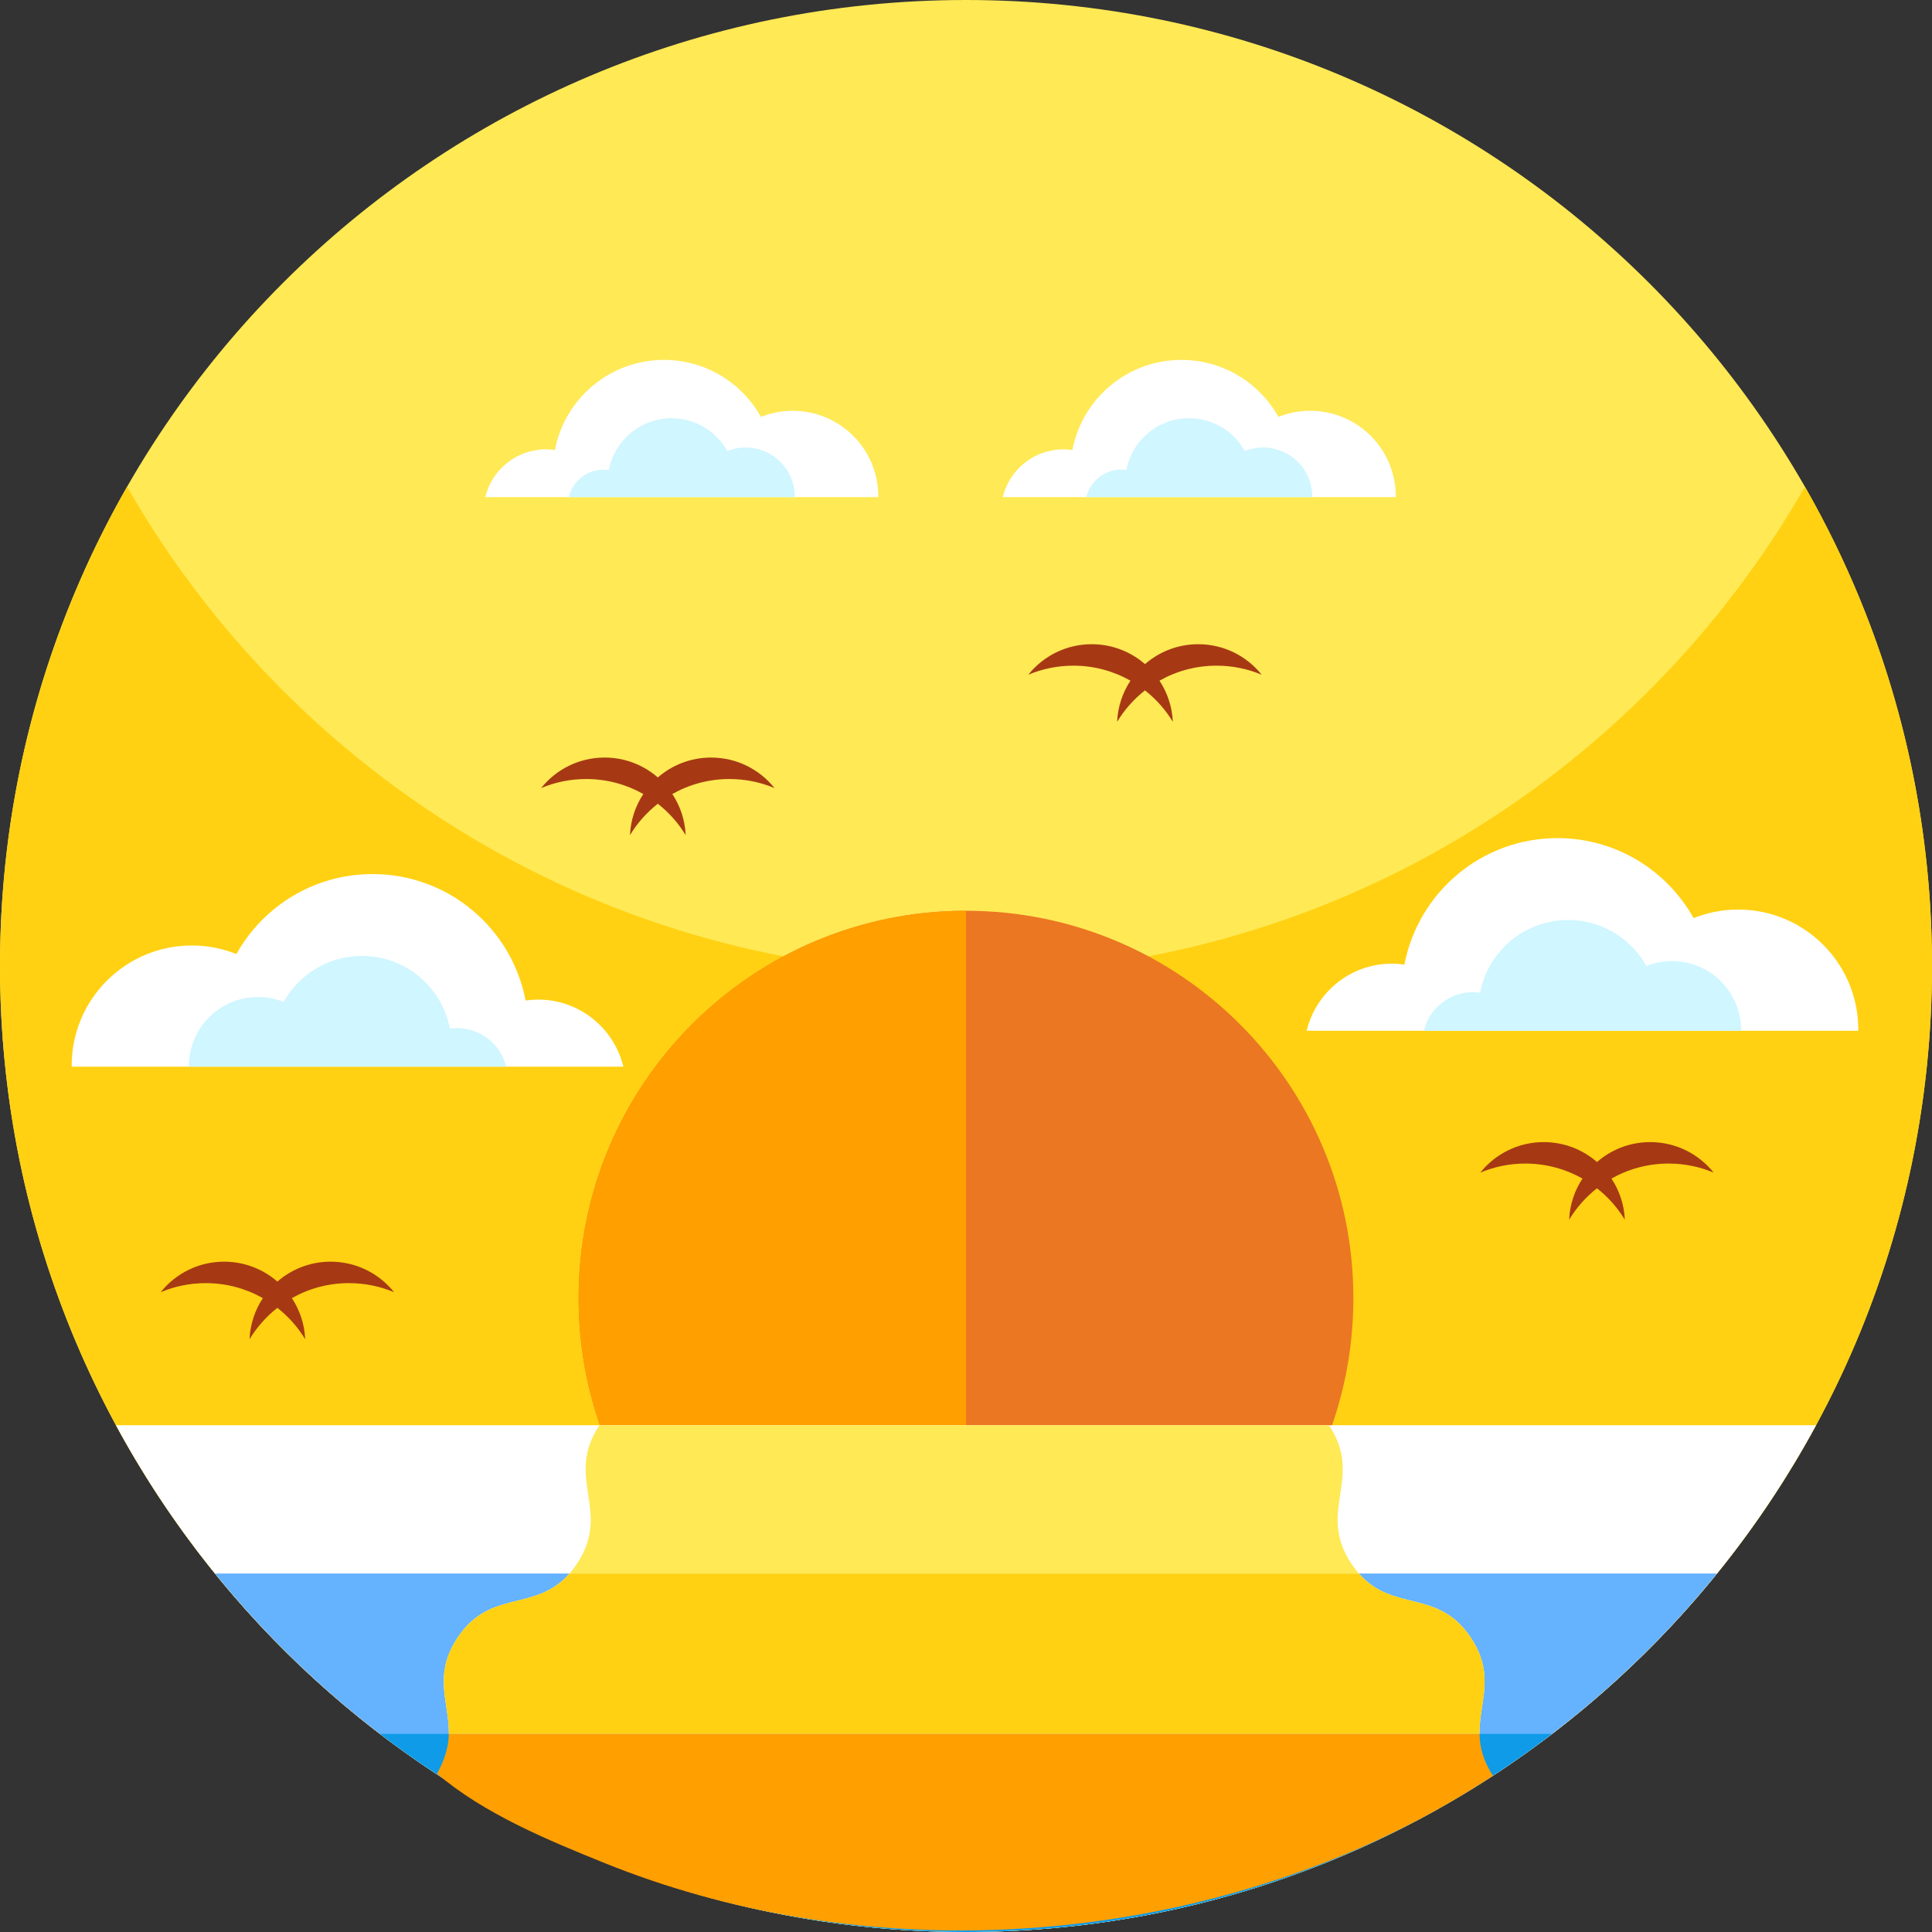<svg xmlns="http://www.w3.org/2000/svg" height="512pt" version="1.1" viewBox="0 0 512 512" width="512pt">
<rect x="0" y="0" width="512" height="512" fill="#333333" stroke="none"/>
<g id="surface1">
<path d="M 512 256 C 512 397.387 397.387 512 256 512 C 114.613 512 0 397.387 0 256 C 0 114.613 114.613 0 256 0 C 397.387 0 512 114.613 512 256 Z M 512 256 " style=" stroke:none;fill-rule:nonzero;fill:rgb(100%,91.373%,33.333%);fill-opacity:1;" />
<path d="M 0 256 C 0 282.051 3.891 307.191 11.129 330.871 C 43.141 435.719 140.672 512 256 512 C 360.559 512 450.488 449.301 490.23 359.449 C 504.23 327.82 512 292.82 512 256 C 512 209.781 499.75 166.43 478.32 129 C 434.199 206.07 351.16 258 256 258 C 160.84 258 77.789 206.07 33.68 129 C 12.25 166.43 0 209.781 0 256 Z M 0 256 " style=" stroke:none;fill-rule:nonzero;fill:rgb(100%,81.961%,7.059%);fill-opacity:1;" />
<path d="M 395.648 470.559 C 394.852 471.09 394.039 471.609 393.23 472.129 C 394.039 471.629 394.852 471.109 395.66 470.578 C 395.66 470.57 395.648 470.57 395.648 470.559 Z M 395.648 470.559 " style=" stroke:none;fill-rule:nonzero;fill:rgb(100%,91.373%,33.333%);fill-opacity:1;" />
<path d="M 19.008 282.684 C 19.008 282.59 19 282.492 19 282.398 C 19 264.816 33.254 250.562 50.836 250.562 C 55.012 250.562 58.996 251.375 62.652 252.836 C 69.711 240.191 83.219 231.633 98.73 231.633 C 118.875 231.633 135.641 246.059 139.285 265.141 C 140.371 264.984 141.48 264.902 142.609 264.902 C 153.562 264.902 162.738 272.484 165.191 282.684 Z M 19.008 282.684 " style=" stroke:none;fill-rule:nonzero;fill:rgb(100%,100%,100%);fill-opacity:1;" />
<path d="M 50.066 282.684 C 50.066 282.629 50.062 282.574 50.062 282.52 C 50.062 272.41 58.262 264.215 68.371 264.215 C 70.773 264.215 73.062 264.68 75.164 265.52 C 79.223 258.25 86.992 253.328 95.91 253.328 C 107.496 253.328 117.137 261.625 119.23 272.598 C 119.855 272.508 120.492 272.461 121.145 272.461 C 127.441 272.461 132.719 276.82 134.129 282.684 Z M 50.066 282.684 " style=" stroke:none;fill-rule:nonzero;fill:rgb(81.569%,96.471%,100%);fill-opacity:1;" />
<path d="M 492.465 273.16 C 492.469 273.066 492.473 272.973 492.473 272.875 C 492.473 255.293 478.219 241.039 460.637 241.039 C 456.461 241.039 452.477 241.852 448.82 243.316 C 441.762 230.668 428.254 222.109 412.742 222.109 C 392.598 222.109 375.832 236.535 372.188 255.621 C 371.102 255.465 369.992 255.379 368.863 255.379 C 357.91 255.379 348.734 262.961 346.281 273.16 Z M 492.465 273.16 " style=" stroke:none;fill-rule:nonzero;fill:rgb(100%,100%,100%);fill-opacity:1;" />
<path d="M 461.406 273.16 C 461.406 273.105 461.41 273.051 461.41 272.996 C 461.41 262.887 453.215 254.691 443.102 254.691 C 440.699 254.691 438.41 255.156 436.309 256 C 432.25 248.727 424.48 243.805 415.562 243.805 C 403.977 243.805 394.336 252.102 392.242 263.074 C 391.617 262.984 390.98 262.938 390.328 262.938 C 384.031 262.938 378.758 267.297 377.344 273.16 Z M 461.406 273.16 " style=" stroke:none;fill-rule:nonzero;fill:rgb(81.569%,96.471%,100%);fill-opacity:1;" />
<path d="M 369.891 131.746 C 369.891 131.68 369.898 131.609 369.898 131.543 C 369.898 119.016 359.742 108.863 347.215 108.863 C 344.238 108.863 341.402 109.441 338.797 110.484 C 333.77 101.473 324.145 95.375 313.094 95.375 C 298.738 95.375 286.793 105.652 284.199 119.25 C 283.426 119.141 282.633 119.078 281.828 119.078 C 274.027 119.078 267.488 124.48 265.738 131.746 Z M 369.891 131.746 " style=" stroke:none;fill-rule:nonzero;fill:rgb(100%,100%,100%);fill-opacity:1;" />
<path d="M 347.762 131.746 C 347.762 131.707 347.766 131.668 347.766 131.629 C 347.766 124.426 341.926 118.586 334.723 118.586 C 333.012 118.586 331.379 118.922 329.883 119.52 C 326.992 114.34 321.457 110.832 315.102 110.832 C 306.848 110.832 299.98 116.742 298.488 124.559 C 298.043 124.496 297.59 124.461 297.125 124.461 C 292.637 124.461 288.879 127.566 287.875 131.746 Z M 347.762 131.746 " style=" stroke:none;fill-rule:nonzero;fill:rgb(81.569%,96.471%,100%);fill-opacity:1;" />
<path d="M 232.75 131.746 C 232.75 131.68 232.758 131.609 232.758 131.543 C 232.758 119.016 222.602 108.863 210.074 108.863 C 207.098 108.863 204.262 109.441 201.656 110.484 C 196.629 101.473 187.004 95.375 175.949 95.375 C 161.598 95.375 149.652 105.652 147.059 119.25 C 146.281 119.141 145.492 119.078 144.688 119.078 C 136.887 119.078 130.348 124.48 128.598 131.746 Z M 232.75 131.746 " style=" stroke:none;fill-rule:nonzero;fill:rgb(100%,100%,100%);fill-opacity:1;" />
<path d="M 210.621 131.746 C 210.621 131.707 210.625 131.668 210.625 131.629 C 210.625 124.426 204.785 118.586 197.582 118.586 C 195.871 118.586 194.238 118.922 192.742 119.52 C 189.848 114.34 184.316 110.832 177.961 110.832 C 169.707 110.832 162.84 116.742 161.344 124.559 C 160.898 124.496 160.445 124.461 159.984 124.461 C 155.496 124.461 151.738 127.566 150.73 131.746 Z M 210.621 131.746 " style=" stroke:none;fill-rule:nonzero;fill:rgb(81.569%,96.471%,100%);fill-opacity:1;" />
<path d="M 272.516 178.805 C 276.457 173.875 282.523 170.723 289.316 170.723 C 294.723 170.723 299.656 172.711 303.434 175.996 C 307.211 172.711 312.145 170.723 317.547 170.723 C 324.344 170.723 330.41 173.875 334.348 178.805 C 330.68 177.266 326.648 176.41 322.414 176.41 C 316.91 176.41 311.742 177.855 307.273 180.387 C 309.355 183.539 310.637 187.27 310.809 191.285 C 308.871 188.082 306.363 185.262 303.43 182.961 C 300.496 185.262 297.988 188.082 296.051 191.285 C 296.227 187.266 297.504 183.539 299.586 180.387 C 295.117 177.855 289.949 176.41 284.445 176.41 C 280.219 176.41 276.188 177.266 272.516 178.805 Z M 272.516 178.805 " style=" stroke:none;fill-rule:nonzero;fill:rgb(65.098%,22.353%,7.843%);fill-opacity:1;" />
<path d="M 143.414 208.844 C 147.355 203.914 153.422 200.758 160.219 200.758 C 165.621 200.758 170.555 202.75 174.332 206.035 C 178.109 202.75 183.043 200.758 188.445 200.758 C 195.242 200.758 201.309 203.914 205.25 208.844 C 201.578 207.305 197.547 206.449 193.312 206.449 C 187.809 206.449 182.645 207.895 178.172 210.426 C 180.258 213.574 181.535 217.305 181.707 221.324 C 179.77 218.117 177.262 215.301 174.328 213 C 171.398 215.301 168.891 218.117 166.953 221.324 C 167.125 217.305 168.406 213.574 170.488 210.426 C 166.016 207.895 160.852 206.449 155.348 206.449 C 151.117 206.449 147.086 207.305 143.414 208.844 Z M 143.414 208.844 " style=" stroke:none;fill-rule:nonzero;fill:rgb(65.098%,22.353%,7.843%);fill-opacity:1;" />
<path d="M 392.301 310.75 C 396.242 305.82 402.309 302.668 409.105 302.668 C 414.508 302.668 419.441 304.656 423.219 307.945 C 426.996 304.656 431.93 302.668 437.332 302.668 C 444.129 302.668 450.195 305.82 454.137 310.75 C 450.465 309.211 446.434 308.355 442.199 308.355 C 436.695 308.355 431.531 309.805 427.059 312.332 C 429.141 315.484 430.422 319.215 430.594 323.23 C 428.656 320.027 426.148 317.207 423.215 314.906 C 420.281 317.207 417.777 320.027 415.84 323.23 C 416.012 319.215 417.289 315.484 419.371 312.332 C 414.902 309.805 409.738 308.355 404.23 308.355 C 400.004 308.355 395.973 309.211 392.301 310.75 Z M 392.301 310.75 " style=" stroke:none;fill-rule:nonzero;fill:rgb(65.098%,22.353%,7.843%);fill-opacity:1;" />
<path d="M 42.59 342.438 C 46.531 337.508 52.598 334.355 59.395 334.355 C 64.797 334.355 69.73 336.344 73.508 339.633 C 77.285 336.344 82.219 334.355 87.621 334.355 C 94.418 334.355 100.484 337.508 104.426 342.438 C 100.754 340.898 96.723 340.043 92.488 340.043 C 86.984 340.043 81.82 341.488 77.348 344.02 C 79.434 347.172 80.711 350.902 80.883 354.918 C 78.945 351.715 76.438 348.895 73.508 346.594 C 70.574 348.895 68.066 351.715 66.129 354.918 C 66.301 350.898 67.582 347.172 69.664 344.02 C 65.191 341.488 60.027 340.043 54.523 340.043 C 50.293 340.043 46.262 340.898 42.59 342.438 Z M 42.59 342.438 " style=" stroke:none;fill-rule:nonzero;fill:rgb(65.098%,22.353%,7.843%);fill-opacity:1;" />
<path d="M 153.34 344.02 C 153.34 400.711 199.301 446.68 256 446.68 L 256.012 446.68 C 312.711 446.672 358.66 400.711 358.66 344.02 C 358.66 287.32 312.711 241.371 256.012 241.359 L 256 241.359 C 199.301 241.359 153.34 287.32 153.34 344.02 Z M 153.34 344.02 " style=" stroke:none;fill-rule:nonzero;fill:rgb(92.157%,46.667%,13.333%);fill-opacity:1;" />
<path d="M 153.34 344.02 C 153.34 400.711 199.301 446.68 256 446.68 L 256.012 446.68 L 256.012 241.359 L 256 241.359 C 199.301 241.359 153.34 287.32 153.34 344.02 Z M 153.34 344.02 " style=" stroke:none;fill-rule:nonzero;fill:rgb(100%,62.353%,0%);fill-opacity:1;" />
<path d="M 30.738 377.699 C 37.898 390.922 46.172 403.441 55.461 415.129 C 72.449 436.512 92.781 455.109 115.672 470.141 C 155.969 496.602 204.191 512 256 512 C 307.531 512 355.5 496.77 395.66 470.578 C 418.82 455.469 439.391 436.719 456.539 415.129 C 465.828 403.441 474.102 390.922 481.262 377.699 Z M 30.738 377.699 " style=" stroke:none;fill-rule:nonzero;fill:rgb(100%,100%,100%);fill-opacity:1;" />
<path d="M 455.02 417 L 360.121 417 C 369.281 427.43 381.02 420.879 389.781 433.988 C 399.148 448.012 386.43 456.57 395.648 470.559 C 401.012 467.07 406.23 463.379 411.301 459.5 C 427.5 447.121 442.18 432.84 455.02 417 Z M 455.02 417 " style=" stroke:none;fill-rule:nonzero;fill:rgb(39.608%,69.804%,100%);fill-opacity:1;" />
<path d="M 213.238 508.441 C 212.48 508.309 211.73 508.18 210.969 508.051 C 211.262 508.102 211.551 508.16 211.852 508.211 C 212.309 508.289 212.781 508.371 213.238 508.441 Z M 213.238 508.441 " style=" stroke:none;fill-rule:nonzero;fill:rgb(39.608%,69.804%,100%);fill-opacity:1;" />
<path d="M 194.93 504.66 C 194.172 504.48 193.422 504.289 192.672 504.102 C 193.102 504.211 193.539 504.32 193.969 504.43 C 194.289 504.512 194.609 504.59 194.93 504.66 Z M 194.93 504.66 " style=" stroke:none;fill-rule:nonzero;fill:rgb(39.608%,69.804%,100%);fill-opacity:1;" />
<path d="M 185.961 502.289 C 185.211 502.078 184.469 501.871 183.73 501.648 C 184.398 501.852 185.078 502.051 185.762 502.238 C 185.828 502.262 185.891 502.281 185.961 502.289 Z M 185.961 502.289 " style=" stroke:none;fill-rule:nonzero;fill:rgb(39.608%,69.804%,100%);fill-opacity:1;" />
<path d="M 181.52 500.988 C 178.57 500.102 175.648 499.148 172.75 498.148 C 172.961 498.23 173.16 498.301 173.371 498.371 C 173.711 498.48 174.051 498.602 174.398 498.711 C 175.238 499 176.09 499.281 176.949 499.559 C 177.039 499.59 177.129 499.621 177.219 499.648 C 178.211 499.969 179.211 500.281 180.219 500.602 C 180.648 500.73 181.09 500.859 181.52 500.988 Z M 181.52 500.988 " style=" stroke:none;fill-rule:nonzero;fill:rgb(39.608%,69.804%,100%);fill-opacity:1;" />
<path d="M 172.75 498.148 C 171.461 497.711 170.18 497.262 168.898 496.789 C 169.301 496.941 169.711 497.09 170.121 497.23 C 170.301 497.301 170.488 497.371 170.68 497.43 C 171.359 497.68 172.059 497.922 172.75 498.148 Z M 172.75 498.148 " style=" stroke:none;fill-rule:nonzero;fill:rgb(39.608%,69.804%,100%);fill-opacity:1;" />
<path d="M 167.711 496.359 C 166.551 495.941 165.398 495.512 164.262 495.059 C 165.039 495.371 165.82 495.66 166.609 495.949 C 166.969 496.09 167.34 496.23 167.711 496.359 Z M 167.711 496.359 " style=" stroke:none;fill-rule:nonzero;fill:rgb(39.608%,69.804%,100%);fill-opacity:1;" />
<path d="M 150.609 489.359 C 149.52 488.871 148.43 488.371 147.34 487.859 C 147.398 487.879 147.461 487.91 147.531 487.949 C 148.551 488.422 149.578 488.898 150.609 489.359 Z M 150.609 489.359 " style=" stroke:none;fill-rule:nonzero;fill:rgb(39.608%,69.804%,100%);fill-opacity:1;" />
<path d="M 147.309 487.84 C 145.969 487.219 144.641 486.578 143.32 485.922 C 143.621 486.07 143.93 486.219 144.23 486.371 C 145.25 486.871 146.281 487.359 147.309 487.84 Z M 147.309 487.84 " style=" stroke:none;fill-rule:nonzero;fill:rgb(39.608%,69.804%,100%);fill-opacity:1;" />
<path d="M 56.988 417 C 69.82 432.828 84.488 447.121 100.691 459.5 C 105.539 463.219 110.539 466.762 115.672 470.129 C 124.34 456.391 111.988 447.871 121.262 433.988 C 130.02 420.879 141.762 427.43 150.922 417 Z M 56.988 417 " style=" stroke:none;fill-rule:nonzero;fill:rgb(39.608%,69.804%,100%);fill-opacity:1;" />
<path d="M 100.691 459.5 C 105.539 463.219 110.539 466.762 115.672 470.129 L 115.672 470.141 C 116.512 470.691 117.352 471.23 118.191 471.762 C 118.898 472.219 119.609 472.672 120.32 473.109 C 121.129 473.629 121.949 474.141 122.781 474.629 C 123.34 474.98 123.91 475.32 124.469 475.66 C 125.121 476.051 125.77 476.441 126.422 476.82 C 126.461 476.84 126.488 476.859 126.52 476.879 L 128.172 477.84 C 128.82 478.211 129.461 478.578 130.109 478.941 C 130.762 479.32 131.422 479.691 132.078 480.051 C 132.738 480.43 133.41 480.789 134.078 481.148 C 134.09 481.148 134.09 481.16 134.102 481.16 C 134.609 481.441 135.121 481.711 135.629 481.988 C 136.801 482.609 137.969 483.219 139.148 483.828 C 140.262 484.398 141.371 484.969 142.5 485.52 C 142.699 485.621 142.898 485.719 143.102 485.82 C 143.172 485.852 143.238 485.891 143.32 485.922 C 143.672 486.09 144.02 486.27 144.371 486.441 C 145.141 486.809 145.91 487.18 146.691 487.551 C 146.891 487.648 147.102 487.738 147.309 487.84 C 147.32 487.852 147.328 487.852 147.34 487.859 C 148.43 488.371 149.52 488.871 150.609 489.359 C 150.641 489.379 150.66 489.391 150.691 489.398 C 151.379 489.711 152.078 490.02 152.781 490.328 C 152.98 490.422 153.191 490.512 153.391 490.602 C 154.441 491.059 155.5 491.512 156.559 491.961 C 157.82 492.488 159.078 493.02 160.359 493.531 C 161.43 493.961 162.5 494.391 163.578 494.801 C 163.809 494.891 164.031 494.98 164.262 495.059 C 164.391 495.109 164.531 495.16 164.66 495.211 C 165.309 495.469 165.961 495.711 166.609 495.949 C 166.969 496.09 167.34 496.23 167.711 496.359 C 168.102 496.512 168.5 496.648 168.898 496.789 C 170.18 497.262 171.461 497.711 172.75 498.148 C 172.961 498.23 173.16 498.301 173.371 498.371 C 173.711 498.48 174.039 498.602 174.391 498.711 C 175.238 499 176.09 499.281 176.949 499.559 C 177.039 499.59 177.129 499.621 177.219 499.648 C 177.91 499.871 178.609 500.09 179.309 500.309 C 179.609 500.41 179.922 500.5 180.219 500.602 C 180.648 500.73 181.09 500.859 181.52 500.988 C 182.262 501.219 182.988 501.441 183.73 501.648 C 184.398 501.852 185.078 502.051 185.762 502.238 C 185.828 502.262 185.891 502.281 185.961 502.289 C 187.66 502.781 189.371 503.25 191.102 503.691 C 191.621 503.828 192.148 503.969 192.672 504.102 C 193.102 504.211 193.539 504.32 193.969 504.43 C 194.289 504.512 194.609 504.59 194.93 504.66 C 195.422 504.789 195.922 504.91 196.43 505.031 C 197.148 505.199 197.871 505.371 198.59 505.531 C 200.219 505.91 201.871 506.27 203.52 506.609 C 204.27 506.77 205.02 506.922 205.77 507.07 C 206.629 507.238 207.488 507.41 208.359 507.57 C 209.23 507.73 210.102 507.891 210.969 508.051 C 211.012 508.059 211.051 508.059 211.09 508.07 C 211.34 508.121 211.602 508.16 211.852 508.211 C 212.309 508.289 212.781 508.371 213.238 508.441 C 214.781 508.699 216.328 508.949 217.891 509.18 C 218.879 509.328 219.859 509.469 220.852 509.602 C 225.102 510.191 229.379 510.672 233.699 511.039 C 234.711 511.129 235.73 511.211 236.75 511.289 C 236.809 511.289 236.871 511.301 236.93 511.301 C 238.238 511.398 239.551 511.48 240.879 511.559 L 240.949 511.559 C 242.16 511.629 243.371 511.699 244.59 511.75 L 244.73 511.75 C 245.871 511.801 247.02 511.852 248.172 511.879 C 248.359 511.891 248.551 511.891 248.738 511.898 C 249.891 511.93 251.051 511.961 252.199 511.969 C 253.469 511.988 254.73 512 256 512 C 256.98 512 257.949 511.988 258.922 511.98 C 259.891 511.969 260.859 511.961 261.828 511.93 C 262.641 511.922 263.449 511.891 264.262 511.859 C 264.379 511.859 264.512 511.859 264.629 511.852 L 264.738 511.852 C 266.09 511.801 267.441 511.75 268.781 511.68 L 268.859 511.68 C 269.961 511.629 271.059 511.57 272.16 511.488 C 272.422 511.48 272.691 511.469 272.949 511.449 C 273.68 511.398 274.422 511.352 275.148 511.289 C 275.801 511.25 276.441 511.199 277.09 511.141 C 277.77 511.09 278.461 511.031 279.141 510.969 C 279.578 510.93 280.031 510.891 280.469 510.84 C 281.84 510.719 283.211 510.57 284.578 510.422 C 286.141 510.25 287.699 510.059 289.262 509.859 C 290.039 509.762 290.809 509.66 291.578 509.551 C 292.359 509.441 293.141 509.32 293.91 509.211 C 294.609 509.109 295.301 509 296 508.891 C 296.852 508.762 297.691 508.621 298.539 508.48 C 300.07 508.219 301.609 507.949 303.129 507.672 C 303.898 507.52 304.66 507.379 305.422 507.23 C 306.18 507.078 306.941 506.93 307.699 506.77 C 308.512 506.609 309.309 506.441 310.109 506.27 C 310.82 506.109 311.531 505.961 312.238 505.801 C 313 505.629 313.75 505.461 314.5 505.281 C 314.801 505.211 315.102 505.141 315.398 505.07 C 316.48 504.809 317.551 504.551 318.621 504.281 C 319.488 504.059 320.359 503.84 321.23 503.609 C 322.719 503.219 324.199 502.82 325.68 502.398 C 327.148 501.98 328.621 501.551 330.09 501.109 C 331.559 500.672 333.02 500.211 334.469 499.738 C 335.922 499.281 337.359 498.801 338.801 498.309 C 340.238 497.82 341.68 497.32 343.102 496.801 C 343.23 496.75 343.359 496.699 343.488 496.66 C 344.898 496.141 346.301 495.621 347.691 495.09 C 348.648 494.719 349.609 494.34 350.57 493.961 C 351.43 493.621 352.289 493.27 353.141 492.91 C 353.148 492.91 353.16 492.898 353.172 492.898 C 353.648 492.711 354.129 492.52 354.602 492.309 C 355.379 491.988 356.148 491.672 356.91 491.328 C 357.59 491.051 358.262 490.762 358.93 490.449 C 359.02 490.41 359.121 490.371 359.211 490.328 C 359.898 490.031 360.59 489.719 361.281 489.398 C 361.379 489.359 361.488 489.309 361.59 489.262 C 361.91 489.129 362.23 488.98 362.539 488.828 L 362.551 488.828 C 363.559 488.371 364.559 487.898 365.559 487.422 C 365.621 487.391 365.672 487.371 365.73 487.34 C 365.98 487.23 366.238 487.109 366.488 486.98 C 367.57 486.469 368.648 485.941 369.719 485.41 C 370 485.281 370.281 485.141 370.559 484.988 C 371.73 484.398 372.898 483.801 374.07 483.191 C 375.379 482.512 376.691 481.809 377.98 481.109 C 379.281 480.398 380.57 479.691 381.859 478.961 C 383.141 478.23 384.422 477.488 385.691 476.75 C 386.961 476 388.23 475.238 389.48 474.469 C 390.738 473.699 391.988 472.922 393.23 472.129 C 394.039 471.609 394.852 471.09 395.648 470.559 C 401.012 467.07 406.23 463.379 411.301 459.5 Z M 100.691 459.5 " style=" stroke:none;fill-rule:nonzero;fill:rgb(5.882%,60.784%,90.98%);fill-opacity:1;" />
<path d="M 118.941 459.5 L 392.102 459.5 C 391.949 451.148 396.441 443.949 389.781 433.988 C 381.02 420.879 369.281 427.43 360.121 417 L 150.922 417 C 141.762 427.43 130.02 420.879 121.262 433.988 C 114.609 443.949 119.09 451.148 118.941 459.5 Z M 118.941 459.5 " style=" stroke:none;fill-rule:nonzero;fill:rgb(100%,81.961%,7.059%);fill-opacity:1;" />
<path d="M 115.836 470.039 C 128.113 480.605 145.312 487.707 160.219 493.727 C 176.656 500.363 193.84 505.113 211.316 508.035 C 246.34 513.891 282.566 512.469 317.086 504.199 C 323.613 502.633 330.082 500.82 336.473 498.762 C 351.531 493.91 366.156 487.672 380.008 480.02 C 384.5 477.539 388.91 474.906 393.23 472.133 C 394.039 471.613 394.852 471.094 395.652 470.562 C 392.98 466.512 392.152 462.91 392.102 459.504 L 118.941 459.504 C 118.883 463.324 117.613 466.707 115.836 470.039 Z M 115.836 470.039 " style=" stroke:none;fill-rule:nonzero;fill:rgb(100%,62.353%,0%);fill-opacity:1;" />
<path d="M 150.922 417 L 360.121 417 C 359.449 416.238 358.789 415.379 358.148 414.422 C 348.75 400.352 361.578 391.781 352.18 377.699 L 158.859 377.699 C 149.461 391.781 162.289 400.352 152.891 414.422 C 152.25 415.379 151.59 416.238 150.922 417 Z M 150.922 417 " style=" stroke:none;fill-rule:nonzero;fill:rgb(100%,91.373%,33.333%);fill-opacity:1;" />
</g>
</svg>